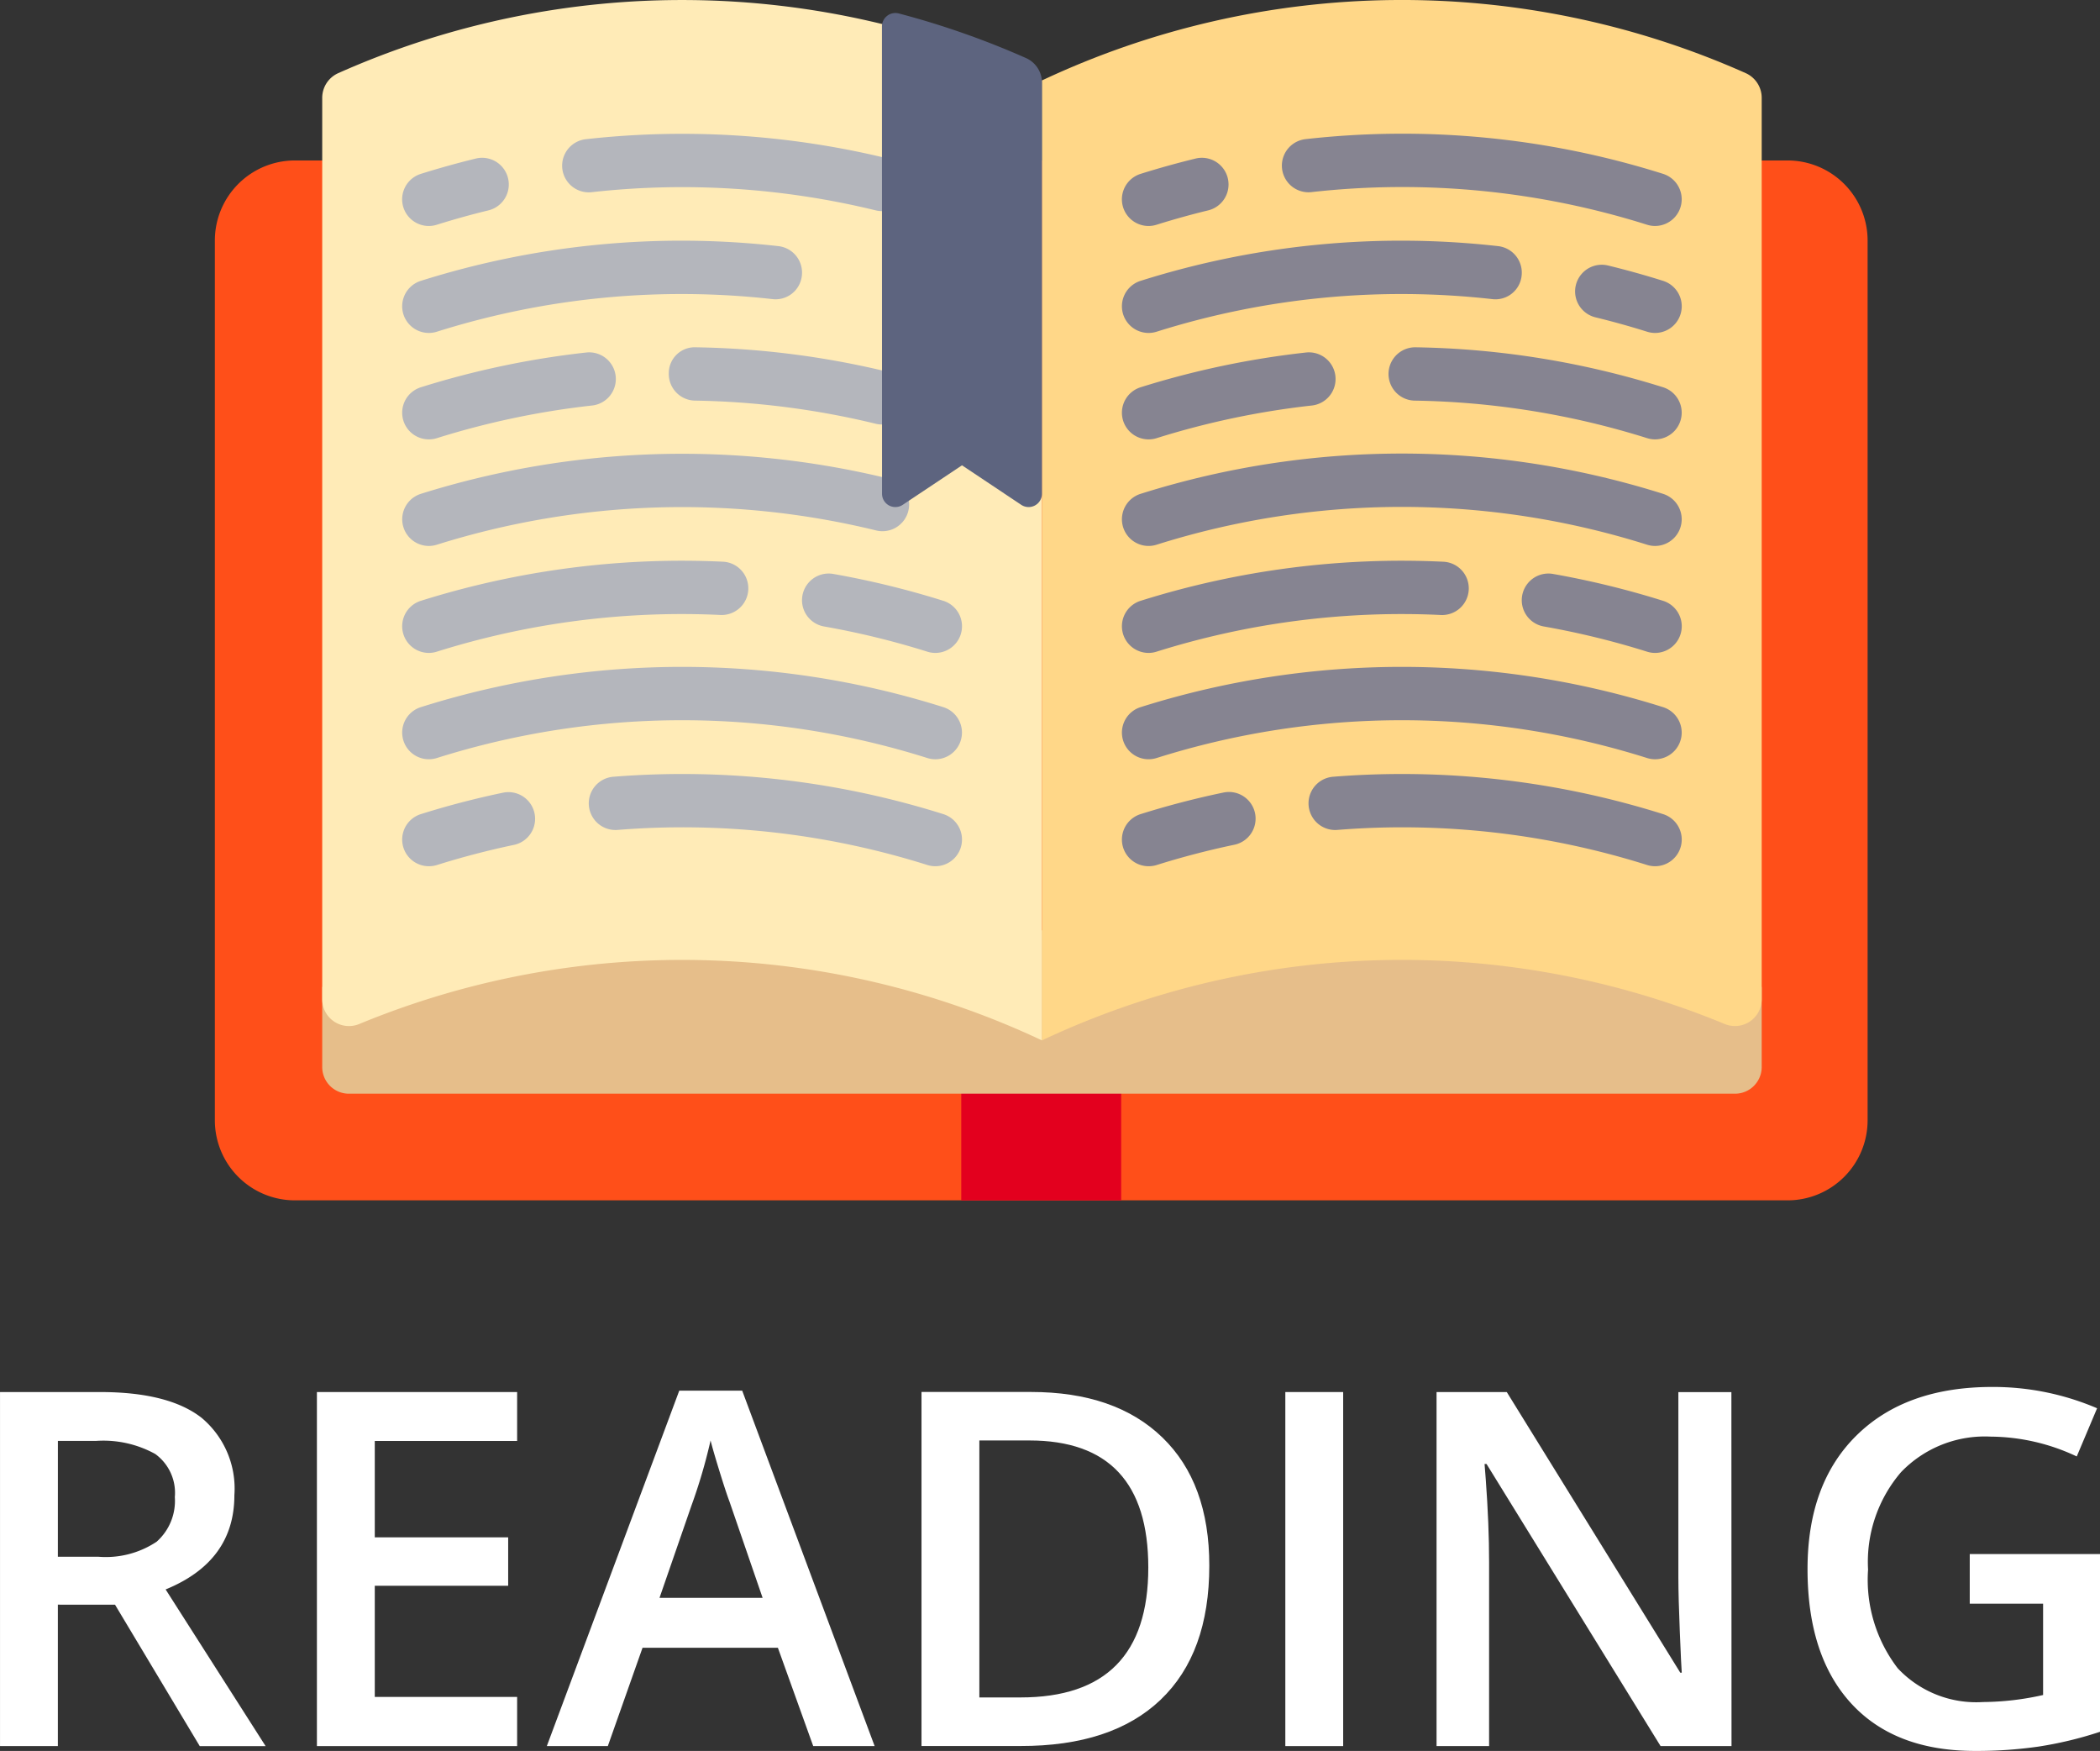 <svg id="likeReading" xmlns="http://www.w3.org/2000/svg" width="127.061" height="105.914" viewBox="0 0 127.061 105.914">
  <rect x="0" y="0" width="127.061" height="105.914" fill="#333333" stroke="none"/>
  <g id="Group_423" data-name="Group 423" transform="translate(-1264.219 -3127.422)">
    <g id="Group_422" data-name="Group 422">
      <g id="Group_370" data-name="Group 370">
        <path id="Path_1464" data-name="Path 1464" d="M1372.38,3137.128h-90.322a4.844,4.844,0,0,0-4.839,4.839v53.225a4.843,4.843,0,0,0,4.839,4.839h90.322a4.844,4.844,0,0,0,4.839-4.839v-53.225A4.845,4.845,0,0,0,1372.38,3137.128Z" fill="#ff4f19"/>
      </g>
      <g id="Group_371" data-name="Group 371">
        <rect id="Rectangle_74" data-name="Rectangle 74" width="9.677" height="8.065" transform="translate(1322.38 3191.967)" fill="#e3001e"/>
      </g>
      <g id="Group_372" data-name="Group 372">
        <path id="Path_1465" data-name="Path 1465" d="M1370.811,3187.128v4.839a1.614,1.614,0,0,1-1.613,1.613h-83.871a1.613,1.613,0,0,1-1.612-1.613v-4.839l9.633-4.839,38.71,1.613,32.258-1.613Z" fill="#e6be8a"/>
      </g>
      <g id="Group_373" data-name="Group 373">
        <path id="Path_1466" data-name="Path 1466" d="M1285.978,3189.355a51.135,51.135,0,0,1,41.285,1v-58.065a51.14,51.14,0,0,0-42.591-.438,1.634,1.634,0,0,0-.957,1.49v54.539A1.619,1.619,0,0,0,1285.978,3189.355Z" fill="#ffebb7"/>
      </g>
      <g id="Group_374" data-name="Group 374">
        <path id="Path_1467" data-name="Path 1467" d="M1327.263,3190.354a51.136,51.136,0,0,1,41.285-1,1.619,1.619,0,0,0,2.263-1.475v-54.539a1.634,1.634,0,0,0-.957-1.49,51.14,51.14,0,0,0-42.591.438Z" fill="#ffd788"/>
      </g>
      <g id="Group_376" data-name="Group 376">
        <g id="Group_375" data-name="Group 375">
          <path id="Path_1468" data-name="Path 1468" d="M1333.715,3179.82a1.613,1.613,0,0,1-.484-3.152c1.632-.513,3.311-.951,4.991-1.3a1.613,1.613,0,1,1,.662,3.157c-1.578.331-3.155.743-4.686,1.224A1.635,1.635,0,0,1,1333.715,3179.82Z" fill="#868491"/>
        </g>
      </g>
      <g id="Group_378" data-name="Group 378">
        <g id="Group_377" data-name="Group 377">
          <path id="Path_1469" data-name="Path 1469" d="M1364.36,3179.82a1.642,1.642,0,0,1-.484-.074,49.213,49.213,0,0,0-18.743-2.122,1.613,1.613,0,0,1-.256-3.216,52.546,52.546,0,0,1,19.966,2.26,1.613,1.613,0,0,1-.483,3.152Z" fill="#868491"/>
        </g>
      </g>
      <g id="Group_380" data-name="Group 380">
        <g id="Group_379" data-name="Group 379">
          <path id="Path_1470" data-name="Path 1470" d="M1364.36,3173.35a1.636,1.636,0,0,1-.484-.075,49.292,49.292,0,0,0-29.678,0,1.613,1.613,0,0,1-.967-3.078,52.511,52.511,0,0,1,31.612,0,1.614,1.614,0,0,1-.483,3.153Z" fill="#868491"/>
        </g>
      </g>
      <g id="Group_382" data-name="Group 382">
        <g id="Group_381" data-name="Group 381">
          <path id="Path_1471" data-name="Path 1471" d="M1333.715,3166.917a1.613,1.613,0,0,1-.484-3.152,52.658,52.658,0,0,1,18.3-2.365,1.613,1.613,0,1,1-.155,3.222,49.433,49.433,0,0,0-17.181,2.22A1.6,1.6,0,0,1,1333.715,3166.917Z" fill="#868491"/>
        </g>
      </g>
      <g id="Group_384" data-name="Group 384">
        <g id="Group_383" data-name="Group 383">
          <path id="Path_1472" data-name="Path 1472" d="M1364.36,3166.917a1.6,1.6,0,0,1-.484-.075,49.64,49.64,0,0,0-6.25-1.525,1.613,1.613,0,0,1,.561-3.177,53.1,53.1,0,0,1,6.657,1.625,1.613,1.613,0,0,1-.484,3.152Z" fill="#868491"/>
        </g>
      </g>
      <g id="Group_386" data-name="Group 386">
        <g id="Group_385" data-name="Group 385">
          <path id="Path_1473" data-name="Path 1473" d="M1364.36,3160.447a1.636,1.636,0,0,1-.484-.075,49.273,49.273,0,0,0-29.678,0,1.613,1.613,0,0,1-.967-3.078,52.5,52.5,0,0,1,31.612,0,1.614,1.614,0,0,1-.483,3.153Z" fill="#868491"/>
        </g>
      </g>
      <g id="Group_388" data-name="Group 388">
        <g id="Group_387" data-name="Group 387">
          <path id="Path_1474" data-name="Path 1474" d="M1333.715,3154a1.613,1.613,0,0,1-.484-3.152,52.839,52.839,0,0,1,9.984-2.1,1.613,1.613,0,1,1,.356,3.206,49.647,49.647,0,0,0-9.373,1.973A1.6,1.6,0,0,1,1333.715,3154Z" fill="#868491"/>
        </g>
      </g>
      <g id="Group_390" data-name="Group 390">
        <g id="Group_389" data-name="Group 389">
          <path id="Path_1475" data-name="Path 1475" d="M1364.36,3154a1.605,1.605,0,0,1-.484-.075,49.417,49.417,0,0,0-14.056-2.269,1.613,1.613,0,1,1,.05-3.226,52.711,52.711,0,0,1,14.973,2.417,1.614,1.614,0,0,1-.483,3.153Z" fill="#868491"/>
        </g>
      </g>
      <g id="Group_392" data-name="Group 392">
        <g id="Group_391" data-name="Group 391">
          <path id="Path_1476" data-name="Path 1476" d="M1333.715,3147.562a1.613,1.613,0,0,1-.484-3.152,52.368,52.368,0,0,1,21.629-2.1,1.613,1.613,0,0,1,1.426,1.78,1.592,1.592,0,0,1-1.782,1.425,49.244,49.244,0,0,0-20.306,1.973A1.6,1.6,0,0,1,1333.715,3147.562Z" fill="#868491"/>
        </g>
      </g>
      <g id="Group_394" data-name="Group 394">
        <g id="Group_393" data-name="Group 393">
          <path id="Path_1477" data-name="Path 1477" d="M1364.36,3147.562a1.6,1.6,0,0,1-.484-.075c-1.024-.322-2.074-.614-3.125-.87a1.613,1.613,0,0,1,.766-3.134c1.117.272,2.235.584,3.326.927a1.613,1.613,0,0,1-.483,3.152Z" fill="#868491"/>
        </g>
      </g>
      <g id="Group_396" data-name="Group 396">
        <g id="Group_395" data-name="Group 395">
          <path id="Path_1478" data-name="Path 1478" d="M1333.715,3141.092a1.613,1.613,0,0,1-.482-3.153c1.108-.348,2.227-.659,3.325-.926a1.613,1.613,0,0,1,.762,3.135c-1.03.25-2.081.542-3.124.869A1.62,1.62,0,0,1,1333.715,3141.092Z" fill="#868491"/>
        </g>
      </g>
      <g id="Group_398" data-name="Group 398">
        <g id="Group_397" data-name="Group 397">
          <path id="Path_1479" data-name="Path 1479" d="M1364.36,3141.092a1.644,1.644,0,0,1-.484-.075,49.244,49.244,0,0,0-20.306-1.974,1.612,1.612,0,1,1-.356-3.205,52.411,52.411,0,0,1,21.629,2.1,1.614,1.614,0,0,1-.483,3.153Z" fill="#868491"/>
        </g>
      </g>
      <g id="Group_400" data-name="Group 400">
        <g id="Group_399" data-name="Group 399">
          <path id="Path_1480" data-name="Path 1480" d="M1290.166,3179.82a1.613,1.613,0,0,1-.483-3.152c1.631-.513,3.31-.951,4.991-1.3a1.613,1.613,0,0,1,.662,3.157c-1.579.331-3.155.743-4.686,1.224A1.642,1.642,0,0,1,1290.166,3179.82Z" fill="#b4b6bc"/>
        </g>
      </g>
      <g id="Group_402" data-name="Group 402">
        <g id="Group_401" data-name="Group 401">
          <path id="Path_1481" data-name="Path 1481" d="M1320.811,3179.82a1.631,1.631,0,0,1-.483-.074,49.217,49.217,0,0,0-18.744-2.122,1.613,1.613,0,1,1-.255-3.216,52.553,52.553,0,0,1,19.966,2.26,1.613,1.613,0,0,1-.484,3.152Z" fill="#b4b6bc"/>
        </g>
      </g>
      <g id="Group_404" data-name="Group 404">
        <g id="Group_403" data-name="Group 403">
          <path id="Path_1482" data-name="Path 1482" d="M1320.811,3173.35a1.625,1.625,0,0,1-.483-.075,49.292,49.292,0,0,0-29.678,0,1.613,1.613,0,0,1-.967-3.078,52.511,52.511,0,0,1,31.612,0,1.614,1.614,0,0,1-.484,3.153Z" fill="#b4b6bc"/>
        </g>
      </g>
      <g id="Group_406" data-name="Group 406">
        <g id="Group_405" data-name="Group 405">
          <path id="Path_1483" data-name="Path 1483" d="M1290.166,3166.917a1.613,1.613,0,0,1-.483-3.152,52.668,52.668,0,0,1,18.3-2.365,1.613,1.613,0,0,1-.154,3.222,49.432,49.432,0,0,0-17.182,2.22A1.594,1.594,0,0,1,1290.166,3166.917Z" fill="#b4b6bc"/>
        </g>
      </g>
      <g id="Group_408" data-name="Group 408">
        <g id="Group_407" data-name="Group 407">
          <path id="Path_1484" data-name="Path 1484" d="M1320.811,3166.917a1.593,1.593,0,0,1-.483-.075,49.64,49.64,0,0,0-6.25-1.525,1.613,1.613,0,0,1,.561-3.177,53.049,53.049,0,0,1,6.656,1.625,1.613,1.613,0,0,1-.484,3.152Z" fill="#b4b6bc"/>
        </g>
      </g>
      <g id="Group_410" data-name="Group 410">
        <g id="Group_409" data-name="Group 409">
          <path id="Path_1485" data-name="Path 1485" d="M1290.166,3160.447a1.614,1.614,0,0,1-.483-3.153,52.766,52.766,0,0,1,28.284-.926,1.613,1.613,0,1,1-.763,3.134,49.505,49.505,0,0,0-26.554.87A1.636,1.636,0,0,1,1290.166,3160.447Z" fill="#b4b6bc"/>
        </g>
      </g>
      <g id="Group_412" data-name="Group 412">
        <g id="Group_411" data-name="Group 411">
          <path id="Path_1486" data-name="Path 1486" d="M1290.166,3154a1.613,1.613,0,0,1-.483-3.152,52.807,52.807,0,0,1,9.984-2.1,1.613,1.613,0,1,1,.356,3.206,49.614,49.614,0,0,0-9.373,1.973A1.605,1.605,0,0,1,1290.166,3154Z" fill="#b4b6bc"/>
        </g>
      </g>
      <g id="Group_414" data-name="Group 414">
        <g id="Group_413" data-name="Group 413">
          <path id="Path_1487" data-name="Path 1487" d="M1317.587,3153.1a1.667,1.667,0,0,1-.382-.045,49.579,49.579,0,0,0-10.933-1.4,1.612,1.612,0,0,1-1.588-1.638,1.567,1.567,0,0,1,1.638-1.587,52.8,52.8,0,0,1,11.645,1.491,1.613,1.613,0,0,1-.38,3.18Z" fill="#b4b6bc"/>
        </g>
      </g>
      <g id="Group_416" data-name="Group 416">
        <g id="Group_415" data-name="Group 415">
          <path id="Path_1488" data-name="Path 1488" d="M1290.166,3147.562a1.613,1.613,0,0,1-.483-3.152,52.371,52.371,0,0,1,21.629-2.1,1.612,1.612,0,0,1,1.425,1.78,1.6,1.6,0,0,1-1.781,1.425,49.25,49.25,0,0,0-20.307,1.973A1.594,1.594,0,0,1,1290.166,3147.562Z" fill="#b4b6bc"/>
        </g>
      </g>
      <g id="Group_418" data-name="Group 418">
        <g id="Group_417" data-name="Group 417">
          <path id="Path_1489" data-name="Path 1489" d="M1290.166,3141.092a1.613,1.613,0,0,1-.482-3.153c1.109-.348,2.227-.659,3.325-.926a1.613,1.613,0,1,1,.762,3.135c-1.03.25-2.08.542-3.123.869A1.63,1.63,0,0,1,1290.166,3141.092Z" fill="#b4b6bc"/>
        </g>
      </g>
      <g id="Group_420" data-name="Group 420">
        <g id="Group_419" data-name="Group 419">
          <path id="Path_1490" data-name="Path 1490" d="M1317.587,3140.192a1.614,1.614,0,0,1-.382-.045,49.422,49.422,0,0,0-17.183-1.1,1.612,1.612,0,1,1-.356-3.205,52.567,52.567,0,0,1,18.3,1.174,1.613,1.613,0,0,1-.38,3.18Z" fill="#b4b6bc"/>
        </g>
      </g>
      <g id="Group_421" data-name="Group 421">
        <path id="Path_1491" data-name="Path 1491" d="M1317.586,3157.288a.806.806,0,0,0,1.253.671l3.585-2.39,3.585,2.39a.807.807,0,0,0,1.254-.671v-24.865a1.625,1.625,0,0,0-.954-1.484,50.979,50.979,0,0,0-7.714-2.705.814.814,0,0,0-1.014.789Z" fill="#5d647f"/>
      </g>
    </g>
  </g>
  <g id="Group_425" data-name="Group 425" transform="translate(-1263.944 -3127.422)">
    <g id="Group_424" data-name="Group 424">
      <path id="Path_1492" data-name="Path 1492" d="M1267.445,3224.488v8.555h-3.5v-21.416h6.05q4.146,0,6.138,1.552a5.576,5.576,0,0,1,1.992,4.688q0,4-4.16,5.7l6.05,9.478h-3.985l-5.127-8.555Zm0-2.9h2.432a5.551,5.551,0,0,0,3.545-.908,3.3,3.3,0,0,0,1.1-2.7,2.9,2.9,0,0,0-1.186-2.607,6.5,6.5,0,0,0-3.574-.791h-2.315Z" fill="#fff"/>
      <path id="Path_1493" data-name="Path 1493" d="M1295.233,3233.043h-12.114v-21.416h12.114v2.959h-8.613v5.83h8.071v2.929h-8.071v6.724h8.613Z" fill="#fff"/>
      <path id="Path_1494" data-name="Path 1494" d="M1313.148,3233.043l-2.138-5.948h-8.189l-2.1,5.948h-3.691l8.013-21.5h3.808l8.013,21.5Zm-3.061-8.965-2.007-5.83q-.22-.587-.608-1.846t-.535-1.846a32.712,32.712,0,0,1-1.157,3.941l-1.933,5.581Z" fill="#fff"/>
      <path id="Path_1495" data-name="Path 1495" d="M1337.113,3222.129q0,5.3-2.944,8.109t-8.482,2.8H1319.7v-21.416h6.621q5.112,0,7.954,2.753T1337.113,3222.129Zm-3.691.118q0-7.69-7.193-7.691H1323.2V3230.1h2.49Q1333.422,3230.1,1333.422,3222.247Z" fill="#fff"/>
      <path id="Path_1496" data-name="Path 1496" d="M1341.713,3233.043v-21.416h3.5v21.416Z" fill="#fff"/>
      <path id="Path_1497" data-name="Path 1497" d="M1368.71,3233.043h-4.292l-10.532-17.066h-.118l.074.952q.2,2.726.2,4.981v11.133h-3.179v-21.416h4.248l10.5,16.977h.088q-.03-.338-.117-2.454t-.088-3.3v-11.22h3.208Z" fill="#fff"/>
      <path id="Path_1498" data-name="Path 1498" d="M1383.124,3221.426h7.881v10.752a22.844,22.844,0,0,1-3.713.894,26.267,26.267,0,0,1-3.846.264q-4.863,0-7.5-2.879t-2.637-8.122q0-5.172,2.974-8.093t8.189-2.923a15.954,15.954,0,0,1,6.357,1.289l-1.231,2.915a12.364,12.364,0,0,0-5.214-1.2,7.022,7.022,0,0,0-5.42,2.153,8.336,8.336,0,0,0-1.992,5.889,8.8,8.8,0,0,0,1.794,5.97,6.51,6.51,0,0,0,5.164,2.043,16.97,16.97,0,0,0,3.632-.425v-5.523h-4.438Z" fill="#fff"/>
    </g>
  </g>
</svg>
